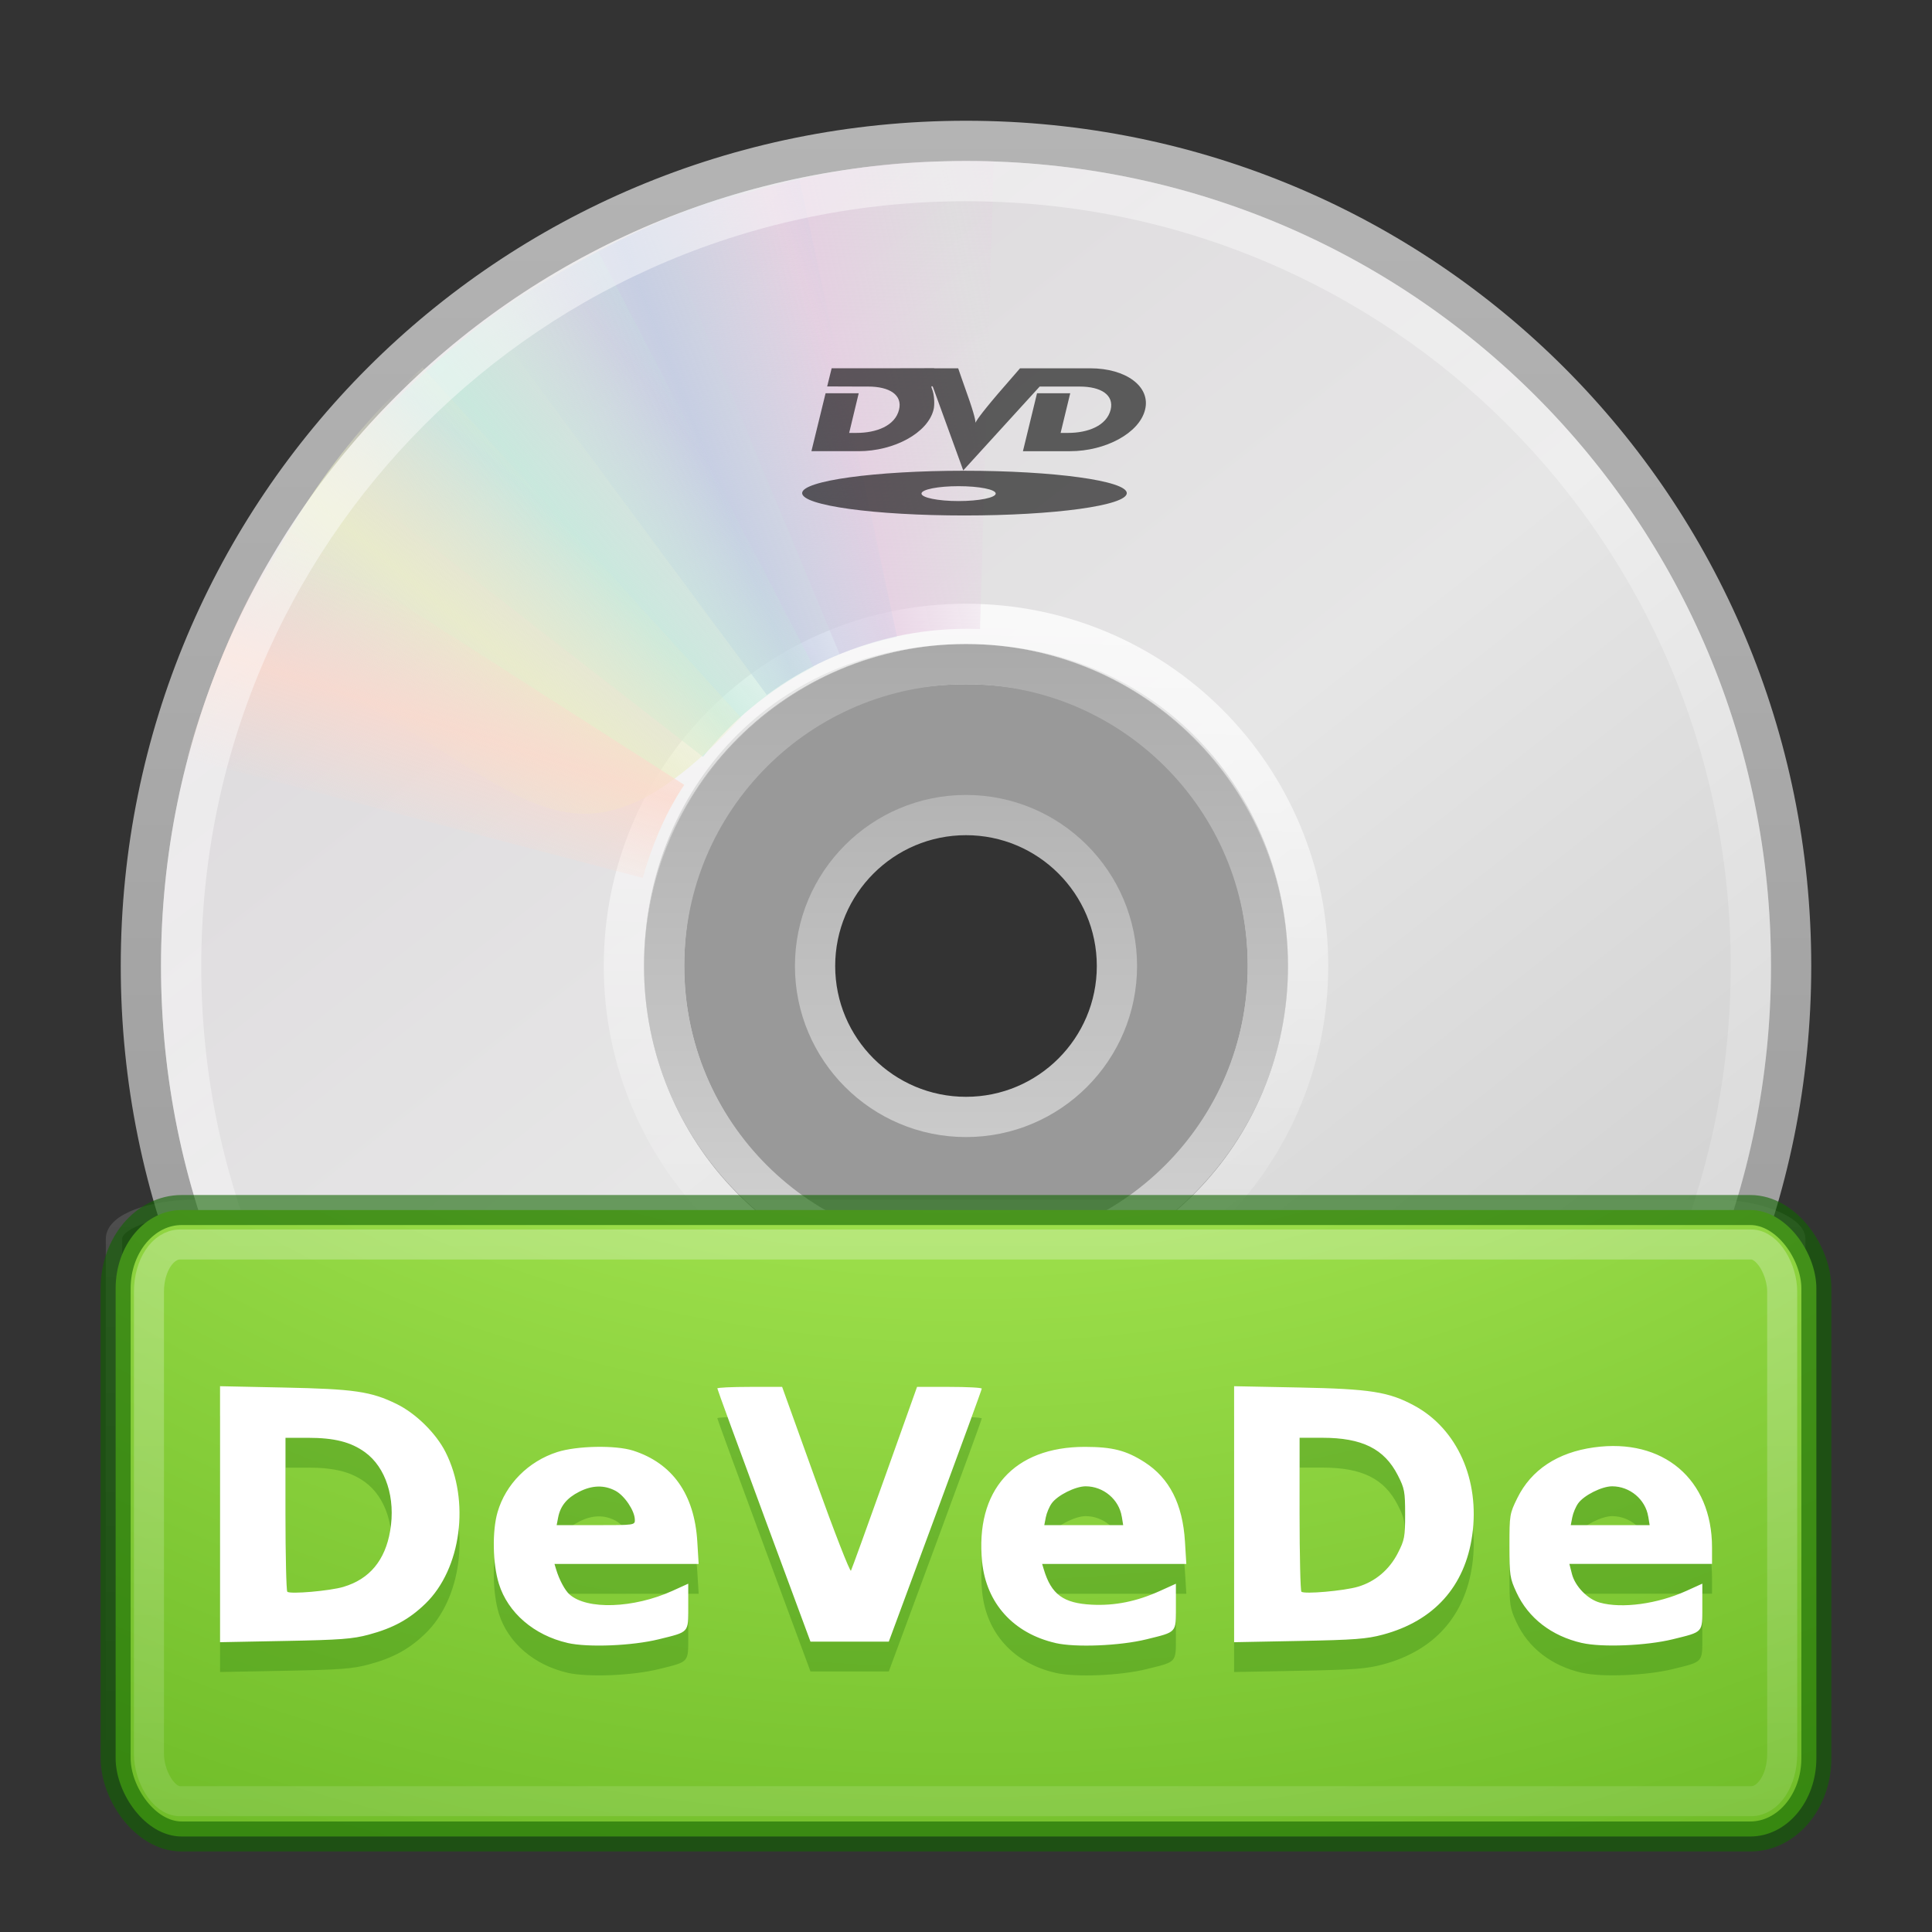 <?xml version="1.0" encoding="UTF-8" standalone="no"?>
<!-- Created with Inkscape (http://www.inkscape.org/) -->

<svg
   xmlns:dc="http://purl.org/dc/elements/1.1/"
   xmlns:cc="http://creativecommons.org/ns#"
   xmlns:rdf="http://www.w3.org/1999/02/22-rdf-syntax-ns#"
   xmlns:svg="http://www.w3.org/2000/svg"
   xmlns="http://www.w3.org/2000/svg"
   xmlns:xlink="http://www.w3.org/1999/xlink"
   xmlns:sodipodi="http://sodipodi.sourceforge.net/DTD/sodipodi-0.dtd"
   xmlns:inkscape="http://www.inkscape.org/namespaces/inkscape"
   id="svg3367"
   height="48"
   width="48"
   version="1.0"
   inkscape:version="0.48.4 r9939"
   sodipodi:docname="dvdrip.svg">
  <rect width="100%" height="100%" fill="#333333" stroke="none"/>
  <sodipodi:namedview
     pagecolor="#ffffff"
     bordercolor="#666666"
     borderopacity="1"
     objecttolerance="10"
     gridtolerance="10"
     guidetolerance="10"
     inkscape:pageopacity="0"
     inkscape:pageshadow="2"
     inkscape:window-width="1855"
     inkscape:window-height="1056"
     id="namedview61"
     showgrid="true"
     inkscape:zoom="19.25"
     inkscape:cx="24"
     inkscape:cy="13.61039"
     inkscape:window-x="65"
     inkscape:window-y="24"
     inkscape:window-maximized="1"
     inkscape:current-layer="layer1">
    <inkscape:grid
       type="xygrid"
       id="grid3123" />
  </sodipodi:namedview>
  <defs
     id="defs3369">
    <radialGradient
       id="radialGradient2476"
       gradientUnits="userSpaceOnUse"
       cy="41.636"
       cx="23.335"
       gradientTransform="matrix(.972 0 0 .287 1.312 27.541)"
       r="22.627">
      <stop
         id="stop23421"
         offset="0" />
      <stop
         id="stop23423"
         style="stop-opacity:0"
         offset="1" />
    </radialGradient>
    <linearGradient
       id="linearGradient3260"
       y2="45.033"
       gradientUnits="userSpaceOnUse"
       x2="-21.916"
       gradientTransform="translate(50.265)"
       y1="3"
       x1="-21.916">
      <stop
         id="stop3774"
         style="stop-color:#b4b4b4"
         offset="0" />
      <stop
         id="stop3776"
         style="stop-color:#969696"
         offset="1" />
    </linearGradient>
    <linearGradient
       id="linearGradient2473"
       y2="14.203"
       gradientUnits="userSpaceOnUse"
       x2="35.391"
       gradientTransform="matrix(0 1.171 -1.171 0 51.06 -4.114)"
       y1="32.416"
       x1="12.274">
      <stop
         id="stop3265"
         style="stop-color:#dedbde"
         offset="0" />
      <stop
         id="stop3267"
         style="stop-color:#e6e6e6"
         offset=".5" />
      <stop
         id="stop3269"
         style="stop-color:#d2d2d2"
         offset="1" />
    </linearGradient>
    <linearGradient
       id="linearGradient2469"
       y2="32.509"
       gradientUnits="userSpaceOnUse"
       x2="21.448"
       gradientTransform="matrix(.938 0 0 .938 1.5 1.5)"
       y1="15.5"
       x1="21.448">
      <stop
         id="stop3430"
         style="stop-color:#aaa"
         offset="0" />
      <stop
         id="stop3432"
         style="stop-color:#d4d4d4"
         offset="1" />
    </linearGradient>
    <linearGradient
       id="linearGradient2448"
       y2="45.962"
       xlink:href="#linearGradient6036"
       gradientUnits="userSpaceOnUse"
       x2="18.203"
       gradientTransform="matrix(.429 0 0 .429 13.547 13.266)"
       y1="4.038"
       x1="18.776" />
    <linearGradient
       id="linearGradient3354"
       y2="20.613"
       xlink:href="#linearGradient3519"
       spreadMethod="reflect"
       gradientUnits="userSpaceOnUse"
       x2="9.73"
       y1="17.886"
       x1="10.609" />
    <linearGradient
       id="linearGradient3352"
       y2="13.462"
       xlink:href="#linearGradient3511"
       spreadMethod="reflect"
       gradientUnits="userSpaceOnUse"
       x2="14.609"
       y1="16.188"
       x1="12.372" />
    <linearGradient
       id="linearGradient3350"
       y2="10.732"
       xlink:href="#linearGradient3503"
       spreadMethod="reflect"
       gradientUnits="userSpaceOnUse"
       x2="16.994"
       y1="13.046"
       x1="14.085" />
    <linearGradient
       id="linearGradient3348"
       y2="9.796"
       xlink:href="#linearGradient3495"
       spreadMethod="reflect"
       gradientUnits="userSpaceOnUse"
       x2="21.047"
       y1="11.2"
       x1="17.495" />
    <linearGradient
       id="linearGradient3346"
       y2="9.862"
       xlink:href="#linearGradient3487"
       spreadMethod="reflect"
       gradientUnits="userSpaceOnUse"
       x2="24.274"
       y1="10.775"
       x1="20.58" />
    <linearGradient
       id="linearGradient6036">
      <stop
         id="stop6038"
         style="stop-color:#fff"
         offset="0" />
      <stop
         id="stop6040"
         style="stop-color:#fff;stop-opacity:0"
         offset="1" />
    </linearGradient>
    <linearGradient
       id="linearGradient3359"
       y2="54.698"
       xlink:href="#linearGradient6036"
       gradientUnits="userSpaceOnUse"
       x2="48.799"
       gradientTransform="matrix(.985 0 0 .985 .019 -.624)"
       y1="3.61"
       x1="10.502" />
    <linearGradient
       id="linearGradient3519">
      <stop
         id="stop3521"
         style="stop-color:#fcd9cd"
         offset="0" />
      <stop
         id="stop3523"
         style="stop-color:#fcd9cd;stop-opacity:0"
         offset="1" />
    </linearGradient>
    <linearGradient
       id="linearGradient3511">
      <stop
         id="stop3513"
         style="stop-color:#ebeec7"
         offset="0" />
      <stop
         id="stop3515"
         style="stop-color:#ebeec7;stop-opacity:0"
         offset="1" />
    </linearGradient>
    <linearGradient
       id="linearGradient3503">
      <stop
         id="stop3505"
         style="stop-color:#c4ebdd"
         offset="0" />
      <stop
         id="stop3507"
         style="stop-color:#c4ebdd;stop-opacity:0"
         offset="1" />
    </linearGradient>
    <linearGradient
       id="linearGradient3495">
      <stop
         id="stop3497"
         style="stop-color:#c1cbe4"
         offset="0" />
      <stop
         id="stop3499"
         style="stop-color:#c1cbe4;stop-opacity:0"
         offset="1" />
    </linearGradient>
    <linearGradient
       id="linearGradient3487">
      <stop
         id="stop3489"
         style="stop-color:#e6cde2"
         offset="0" />
      <stop
         id="stop3491"
         style="stop-color:#e6cde2;stop-opacity:0"
         offset="1" />
    </linearGradient>
    <linearGradient
       inkscape:collect="always"
       xlink:href="#linearGradient3308-4-6-931-761"
       id="linearGradient3423"
       gradientUnits="userSpaceOnUse"
       gradientTransform="matrix(1.11,0,0,1.11,-3.06,-2.897)"
       x1="24"
       y1="5"
       x2="24"
       y2="43" />
    <linearGradient
       id="linearGradient3308-4-6-931-761">
      <stop
         id="stop2919"
         style="stop-color:#ffffff;stop-opacity:1"
         offset="0" />
      <stop
         id="stop2921"
         style="stop-color:#ffffff;stop-opacity:0"
         offset="1" />
    </linearGradient>
    <radialGradient
       inkscape:collect="always"
       xlink:href="#linearGradient2867-449-88-871-390-598-476-591-434-148-9-7"
       id="radialGradient3419"
       gradientUnits="userSpaceOnUse"
       gradientTransform="matrix(0,2.471,-3.307,-1.0425267e-7,51.533,-15.09)"
       cx="7.496"
       cy="8.45"
       fx="7.496"
       fy="8.45"
       r="20" />
    <linearGradient
       id="linearGradient2867-449-88-871-390-598-476-591-434-148-9-7">
      <stop
         offset="0"
         style="stop-color:#eea651;stop-opacity:1;"
         id="stop4627-2-7" />
      <stop
         offset="0.262"
         style="stop-color:#d28449;stop-opacity:1;"
         id="stop4629-8-6" />
      <stop
         offset="0.705"
         style="stop-color:#b46d34;stop-opacity:1;"
         id="stop4631-3-4" />
      <stop
         offset="1"
         style="stop-color:#99501b;stop-opacity:1;"
         id="stop4633-0-3" />
    </linearGradient>
    <linearGradient
       inkscape:collect="always"
       xlink:href="#linearGradient3332-412-419-652-471-761-410-156-661-505-7-3"
       id="linearGradient3421"
       gradientUnits="userSpaceOnUse"
       gradientTransform="matrix(1.074,0,0,1.074,-2.194,-2.031)"
       x1="24"
       y1="44"
       x2="24"
       y2="3.899" />
    <linearGradient
       id="linearGradient3332-412-419-652-471-761-410-156-661-505-7-3">
      <stop
         offset="0"
         style="stop-color:#865420;stop-opacity:1;"
         id="stop8032-8-0" />
      <stop
         offset="1"
         style="stop-color:#be8054;stop-opacity:1;"
         id="stop8034-9-9" />
    </linearGradient>
    <radialGradient
       inkscape:collect="always"
       xlink:href="#linearGradient3688-166-749"
       id="radialGradient3413"
       gradientUnits="userSpaceOnUse"
       gradientTransform="matrix(2.004,0,0,3.104,27.663,-100.898)"
       cx="4.993"
       cy="43.5"
       fx="4.993"
       fy="43.5"
       r="2.5" />
    <linearGradient
       id="linearGradient3688-166-749">
      <stop
         id="stop2883"
         style="stop-color:#181818;stop-opacity:1"
         offset="0" />
      <stop
         id="stop2885"
         style="stop-color:#181818;stop-opacity:0"
         offset="1" />
    </linearGradient>
    <radialGradient
       inkscape:collect="always"
       xlink:href="#linearGradient3688-464-309"
       id="radialGradient3415"
       gradientUnits="userSpaceOnUse"
       gradientTransform="matrix(2.004,0,0,3.104,-19.687,-169.19)"
       cx="4.993"
       cy="43.5"
       fx="4.993"
       fy="43.5"
       r="2.5" />
    <linearGradient
       id="linearGradient3688-464-309">
      <stop
         id="stop2889"
         style="stop-color:#181818;stop-opacity:1"
         offset="0" />
      <stop
         id="stop2891"
         style="stop-color:#181818;stop-opacity:0"
         offset="1" />
    </linearGradient>
    <linearGradient
       inkscape:collect="always"
       xlink:href="#linearGradient3702-501-757"
       id="linearGradient3417"
       gradientUnits="userSpaceOnUse"
       gradientTransform="matrix(1,0,0,2.217,-0.325,-62.314)"
       x1="25.058"
       y1="47.028"
       x2="25.058"
       y2="39.999" />
    <linearGradient
       id="linearGradient3702-501-757">
      <stop
         id="stop2895"
         style="stop-color:#181818;stop-opacity:0"
         offset="0" />
      <stop
         id="stop2897"
         style="stop-color:#181818;stop-opacity:1"
         offset="0.5" />
      <stop
         id="stop2899"
         style="stop-color:#181818;stop-opacity:0"
         offset="1" />
    </linearGradient>
    <linearGradient
       id="linearGradient6036-8">
      <stop
         id="stop6038-1"
         style="stop-color:#ffffff;stop-opacity:1"
         offset="0" />
      <stop
         id="stop6040-1"
         style="stop-color:#ffffff;stop-opacity:0;"
         offset="1" />
    </linearGradient>
    <linearGradient
       id="linearGradient3932">
      <stop
         id="stop3934"
         style="stop-color:#eea651;stop-opacity:1;"
         offset="0" />
      <stop
         id="stop3936"
         style="stop-color:#d28449;stop-opacity:1;"
         offset="0.262" />
      <stop
         id="stop3938"
         style="stop-color:#b46d34;stop-opacity:1;"
         offset="0.514" />
      <stop
         id="stop3940"
         style="stop-color:#99501b;stop-opacity:1;"
         offset="1" />
    </linearGradient>
    <linearGradient
       x1="24"
       y1="5"
       x2="24"
       y2="43"
       id="linearGradient2470"
       xlink:href="#linearGradient3308-4-6-931-761-8"
       gradientUnits="userSpaceOnUse"
       gradientTransform="matrix(1.113,0,0,1.104,-2.581,11.88)" />
    <linearGradient
       id="linearGradient3308-4-6-931-761-8">
      <stop
         id="stop2919-7"
         style="stop-color:#ffffff;stop-opacity:1"
         offset="0" />
      <stop
         id="stop2921-6"
         style="stop-color:#ffffff;stop-opacity:0"
         offset="1" />
    </linearGradient>
    <linearGradient
       id="linearGradient6036-86">
      <stop
         id="stop6038-4"
         style="stop-color:#ffffff;stop-opacity:1"
         offset="0" />
      <stop
         id="stop6040-9"
         style="stop-color:#ffffff;stop-opacity:0;"
         offset="1" />
    </linearGradient>
    <linearGradient
       id="linearGradient2867-449-88-871-390-598-476-591-434-148-57-177-1">
      <stop
         id="stop3750-4"
         style="stop-color:#90dbec;stop-opacity:1"
         offset="0" />
      <stop
         id="stop3752-1"
         style="stop-color:#55c1ec;stop-opacity:1"
         offset="0.262" />
      <stop
         id="stop3754-4"
         style="stop-color:#3689e6;stop-opacity:1"
         offset="0.705" />
      <stop
         id="stop3756-7"
         style="stop-color:#2b63a0;stop-opacity:1"
         offset="1" />
    </linearGradient>
    <linearGradient
       x1="24"
       y1="5"
       x2="24"
       y2="43"
       id="linearGradient2470-1"
       xlink:href="#linearGradient3308-4-6-931-761-9"
       gradientUnits="userSpaceOnUse"
       gradientTransform="matrix(1.113,0,0,1.104,-2.581,11.88)" />
    <linearGradient
       id="linearGradient3308-4-6-931-761-9">
      <stop
         id="stop2919-1"
         style="stop-color:#ffffff;stop-opacity:1"
         offset="0" />
      <stop
         id="stop2921-0"
         style="stop-color:#ffffff;stop-opacity:0"
         offset="1" />
    </linearGradient>
    <linearGradient
       inkscape:collect="always"
       xlink:href="#linearGradient6036-7"
       id="linearGradient4068"
       x1="30"
       y1="3"
       x2="30"
       y2="74"
       gradientUnits="userSpaceOnUse"
       gradientTransform="matrix(0.83,0,0,0.823,-2.555,-4.933)" />
    <linearGradient
       id="linearGradient6036-7">
      <stop
         id="stop6038-14"
         style="stop-color:#ffffff;stop-opacity:1"
         offset="0" />
      <stop
         id="stop6040-97"
         style="stop-color:#ffffff;stop-opacity:0;"
         offset="1" />
    </linearGradient>
    <radialGradient
       inkscape:collect="always"
       xlink:href="#linearGradient3242-7-3-8-0-4-58-06"
       id="radialGradient3930"
       cx="12.984"
       cy="42.991"
       fx="12.984"
       fy="42.991"
       r="26"
       gradientTransform="matrix(7.0262815e-8,2.281,-3.026,6.0112163e-7,154.103,-16.909)"
       gradientUnits="userSpaceOnUse" />
    <linearGradient
       id="linearGradient3242-7-3-8-0-4-58-06">
      <stop
         id="stop3244-5-8-5-6-4-3-8"
         style="stop-color:#cdf87e;stop-opacity:1"
         offset="0" />
      <stop
         id="stop3246-9-5-1-5-3-0-7"
         style="stop-color:#a2e34f;stop-opacity:1"
         offset="0.262" />
      <stop
         id="stop3248-7-2-0-7-5-35-9"
         style="stop-color:#68b723;stop-opacity:1"
         offset="0.661" />
      <stop
         id="stop3250-8-2-8-5-6-40-4"
         style="stop-color:#1d7e0d;stop-opacity:1"
         offset="1" />
    </linearGradient>
    <linearGradient
       x1="24"
       y1="5"
       x2="24"
       y2="43"
       id="linearGradient2470-5"
       xlink:href="#linearGradient3308-4-6-931-761-4"
       gradientUnits="userSpaceOnUse"
       gradientTransform="matrix(1.113,0,0,1.104,-2.581,11.88)" />
    <linearGradient
       id="linearGradient3308-4-6-931-761-4">
      <stop
         id="stop2919-2"
         style="stop-color:#ffffff;stop-opacity:1"
         offset="0" />
      <stop
         id="stop2921-7"
         style="stop-color:#ffffff;stop-opacity:0"
         offset="1" />
    </linearGradient>
    <linearGradient
       y2="43"
       x2="24"
       y1="5"
       x1="24"
       gradientTransform="matrix(1.113,0,0,1.104,-3.081,-4.022)"
       gradientUnits="userSpaceOnUse"
       id="linearGradient3716"
       xlink:href="#linearGradient3308-4-6-931-761-4"
       inkscape:collect="always" />
  </defs>
  <g
     id="layer1">
    <path
       id="path2781"
       style="stroke:url(#linearGradient3260);fill:url(#linearGradient2473)"
       d="m44.5 24c0-11.363-9.137-20.5-20.5-20.5s-20.5 9.137-20.5 20.5 9.137 20.5 20.5 20.5 20.5-9.137 20.5-20.5zm-13 0c0 4.128-3.289 7.5-7.5 7.5-4.293 0-7.5-3.455-7.5-7.5 0-4.127 3.042-7.5 7.5-7.5s7.5 3.454 7.5 7.5z" />
    <path
       id="path2474"
       style="opacity:.5;fill:#fff"
       d="m24 16c-4.416 0-8 3.584-8 8s3.584 8 8 8 8-3.584 8-8-3.584-8-8-8zm0 4c2.208 0 4 1.792 4 4s-1.792 4-4 4-4-1.792-4-4 1.792-4 4-4z" />
    <path
       id="path3418"
       style="stroke-linejoin:round;stroke:url(#linearGradient2469);fill:none"
       d="m24 16.5c-4.14 0-7.5 3.36-7.5 7.5s3.36 7.5 7.5 7.5 7.5-3.36 7.5-7.5-3.36-7.5-7.5-7.5zm0 3.75c2.07 0 3.75 1.68 3.75 3.75s-1.68 3.75-3.75 3.75-3.75-1.68-3.75-3.75 1.68-3.75 3.75-3.75z" />
    <path
       id="path3281"
       style="opacity:.8;stroke:url(#linearGradient2448);fill:none"
       d="m24 15.5c-4.711 0-8.5 3.789-8.5 8.5s3.789 8.5 8.5 8.5 8.5-3.789 8.5-8.5-3.789-8.5-8.5-8.5z" />
    <g
       id="g3527">
      <path
         id="path3296"
         style="opacity:.8;fill:url(#linearGradient3346)"
         d="m15.857 5.731 4.768 10.613c1.035-0.459 2.17-0.719 3.375-0.719 0.032 0 0.062-0 0.094 0l0.014-11.62c-2.942-0.071-5.543 0.657-8.251 1.726z"
         transform="matrix(1 .028 -.028 1 .692 -.671)" />
      <path
         id="path3308"
         style="opacity:.8;fill:url(#linearGradient3348)"
         d="m12.121 7.906 6.931 9.36c0.913-0.67 1.966-1.167 3.143-1.425 0.031-0.007 0.06-0.014 0.092-0.02l-2.429-11.395c-2.889 0.561-5.319 1.856-7.736 3.48z" />
      <path
         id="path3310"
         style="opacity:.8;fill:url(#linearGradient3350)"
         d="m8.252 11.647 9.214 7.156c0.709-0.883 1.597-1.636 2.667-2.19 0.028-0.015 0.055-0.029 0.083-0.043l-5.35-10.319c-2.645 1.29-4.7 3.201-6.614 5.396z" />
      <path
         id="path3312"
         style="opacity:.8;fill:url(#linearGradient3352)"
         d="m5.633 16.074c7.175 2.242 7.85 7.032 12.777 1.754l-7.91-8.696c-2.221 1.931-3.587 4.327-4.867 6.942z" />
      <path
         id="path3314"
         style="opacity:.8;fill:url(#linearGradient3354)"
         d="m7.155 13.193c-1.183 1.752-1.908 3.637-2.525 5.644l11.339 2.975c0.216-0.763 0.518-1.515 0.969-2.219 0.017-0.027 0.045-0.067 0.062-0.094l-9.845-6.306z" />
    </g>
    <path
       id="path3272"
       style="opacity:.5;stroke:url(#linearGradient3359);fill:none"
       d="m24 4.5c-10.809 0-19.5 8.691-19.5 19.5s8.691 19.5 19.5 19.5 19.5-8.691 19.5-19.5-8.691-19.5-19.5-19.5z" />
    <g
       id="g3297"
       transform="matrix(-1 0 0 -1 48 47.991)">
      <path
         id="path3299"
         style="opacity:.8;fill:url(#linearGradient3346)"
         d="m15.857 5.731 4.768 10.613c1.035-0.459 2.17-0.719 3.375-0.719 0.032 0 0.062-0 0.094 0l0.014-11.62c-2.942-0.071-5.543 0.657-8.251 1.726z"
         transform="matrix(1 .028 -.028 1 .692 -.671)" />
      <path
         id="path3301"
         style="opacity:.8;fill:url(#linearGradient3348)"
         d="m12.121 7.906 6.931 9.36c0.913-0.67 1.966-1.167 3.143-1.425 0.031-0.007 0.06-0.014 0.092-0.02l-2.429-11.395c-2.889 0.561-5.319 1.856-7.736 3.48z" />
      <path
         id="path3303"
         style="opacity:.8;fill:url(#linearGradient3350)"
         d="m8.252 11.647 9.214 7.156c0.709-0.883 1.597-1.636 2.667-2.19 0.028-0.015 0.055-0.029 0.083-0.043l-5.35-10.319c-2.645 1.29-4.7 3.201-6.614 5.396z" />
      <path
         id="path3305"
         style="opacity:.8;fill:url(#linearGradient3352)"
         d="m5.633 16.074c7.175 2.242 7.85 7.032 12.777 1.754l-7.91-8.696c-2.221 1.931-3.587 4.327-4.867 6.942z" />
      <path
         id="path3307"
         style="opacity:.8;fill:url(#linearGradient3354)"
         d="m7.155 13.193c-1.183 1.752-1.908 3.637-2.525 5.644l11.339 2.975c0.216-0.763 0.518-1.515 0.969-2.219 0.017-0.027 0.045-0.067 0.062-0.094l-9.845-6.306z" />
    </g>
    <rect
       width="41.819"
       height="15.563"
       rx="2.07"
       ry="0.77"
       x="2.832"
       y="30.006"
       id="rect6741"
       style="opacity:0.4;fill:none;stroke:url(#linearGradient3716);stroke-width:0.406;stroke-linecap:round;stroke-linejoin:round;stroke-miterlimit:4;stroke-opacity:1;stroke-dasharray:none;stroke-dashoffset:0" />
    <rect
       style="fill:url(#radialGradient3930);fill-opacity:1;stroke:none"
       id="rect3152"
       width="42.254"
       height="15.564"
       x="2.873"
       y="30.063"
       ry="1.945"
       rx="1.64" />
    <rect
       rx="1.64"
       ry="1.945"
       y="30.063"
       x="2.873"
       height="15.564"
       width="42.254"
       id="rect3942"
       style="opacity:0.6;fill:none;stroke:#126400;stroke-width:0.746;stroke-linecap:round;stroke-linejoin:round;stroke-miterlimit:4;stroke-opacity:1;stroke-dasharray:none" />
    <rect
       style="opacity:0.6;fill:none;stroke:url(#linearGradient4068);stroke-width:0.746;stroke-linecap:round;stroke-linejoin:round;stroke-miterlimit:4;stroke-opacity:1;stroke-dasharray:none"
       id="rect4060"
       width="40.577"
       height="13.831"
       x="3.701"
       y="30.919"
       ry="1.168"
       rx="0.771" />
    <path
       inkscape:connector-curvature="0"
       id="path4267"
       d="m 14.1,41.559 c -0.831,-0.19 -1.482,-0.75 -1.705,-1.468 -0.155,-0.497 -0.17,-1.312 -0.033,-1.782 0.202,-0.695 0.764,-1.261 1.482,-1.492 0.489,-0.157 1.449,-0.175 1.885,-0.036 0.979,0.314 1.524,1.086 1.595,2.258 l 0.034,0.558 -1.791,0 -1.791,0 0.041,0.136 c 0.076,0.253 0.216,0.516 0.329,0.618 0.432,0.391 1.596,0.351 2.561,-0.086 l 0.392,-0.178 0,0.567 c 0,0.662 0.032,0.626 -0.734,0.815 -0.66,0.162 -1.757,0.207 -2.264,0.091 z m 1.672,-3.062 c -0.002,-0.22 -0.254,-0.597 -0.48,-0.717 -0.28,-0.149 -0.581,-0.141 -0.904,0.024 -0.304,0.155 -0.465,0.352 -0.52,0.633 l -0.038,0.196 0.972,0 c 0.968,0 0.972,-5.45e-4 0.971,-0.136 z m 10.452,3.064 c -1.043,-0.239 -1.72,-0.986 -1.823,-2.014 -0.178,-1.778 0.788,-2.86 2.553,-2.859 0.686,6.18e-4 1.026,0.088 1.482,0.38 0.619,0.397 0.947,1.042 1.004,1.971 l 0.034,0.558 -1.791,0 -1.791,0 0.041,0.136 c 0.187,0.621 0.485,0.84 1.192,0.876 0.577,0.029 1.115,-0.08 1.697,-0.343 l 0.393,-0.178 0,0.567 c 0,0.662 0.032,0.626 -0.734,0.815 -0.655,0.161 -1.758,0.206 -2.256,0.092 z m 1.646,-3.14 c -0.069,-0.428 -0.457,-0.753 -0.897,-0.753 -0.255,0 -0.7,0.223 -0.843,0.422 -0.06,0.083 -0.126,0.239 -0.147,0.347 l -0.038,0.196 0.98,0 0.98,0 -0.034,-0.212 z m 11.434,3.14 c -0.756,-0.173 -1.333,-0.619 -1.628,-1.257 -0.163,-0.353 -0.174,-0.423 -0.174,-1.161 0,-0.764 0.005,-0.795 0.196,-1.184 0.345,-0.7 0.999,-1.133 1.903,-1.258 1.719,-0.239 2.934,0.791 2.934,2.486 l 0,0.409 -1.772,0 -1.772,0 0.063,0.248 c 0.078,0.308 0.389,0.629 0.692,0.713 0.553,0.154 1.434,0.034 2.156,-0.293 l 0.392,-0.178 0,0.567 c 0,0.662 0.032,0.626 -0.734,0.815 -0.655,0.161 -1.758,0.206 -2.256,0.092 z m 1.646,-3.14 c -0.069,-0.428 -0.457,-0.753 -0.897,-0.753 -0.255,0 -0.7,0.223 -0.843,0.422 -0.06,0.083 -0.126,0.239 -0.147,0.347 l -0.038,0.196 0.98,0 0.98,0 -0.034,-0.212 z m -35.483,-0.06 0,-3.18 1.582,0.033 c 1.753,0.036 2.17,0.097 2.808,0.41 0.476,0.234 0.978,0.728 1.213,1.195 0.613,1.214 0.391,2.896 -0.497,3.761 -0.4,0.389 -0.803,0.61 -1.41,0.773 -0.404,0.108 -0.701,0.131 -2.084,0.157 l -1.612,0.031 0,-3.18 z M 8.536,40.165 C 9.18,39.974 9.568,39.509 9.693,38.777 9.833,37.965 9.587,37.198 9.068,36.821 8.717,36.567 8.307,36.463 7.655,36.463 l -0.562,0 0,1.889 c 0,1.039 0.02,1.909 0.045,1.935 0.064,0.066 1.058,-0.02 1.397,-0.121 z M 18.979,38.4 c -0.636,-1.719 -1.157,-3.143 -1.157,-3.164 0,-0.021 0.362,-0.038 0.805,-0.038 l 0.805,0 0.835,2.321 c 0.459,1.277 0.853,2.287 0.875,2.245 0.022,-0.042 0.4,-1.086 0.841,-2.321 l 0.801,-2.245 0.804,0 c 0.442,0 0.804,0.019 0.804,0.043 0,0.024 -0.52,1.448 -1.155,3.164 l -1.155,3.122 -0.973,0 -0.973,0 -1.157,-3.126 z m 11.682,-0.039 0,-3.18 1.612,0.032 c 1.771,0.035 2.231,0.107 2.864,0.45 1.067,0.577 1.634,1.846 1.44,3.22 -0.18,1.273 -0.95,2.13 -2.22,2.47 -0.404,0.108 -0.701,0.131 -2.084,0.157 l -1.612,0.031 0,-3.18 z m 3.077,1.802 c 0.431,-0.128 0.779,-0.422 0.991,-0.836 0.167,-0.326 0.181,-0.405 0.181,-0.966 0,-0.561 -0.015,-0.641 -0.181,-0.966 -0.337,-0.66 -0.887,-0.933 -1.879,-0.933 l -0.562,0 0,1.889 c 0,1.039 0.02,1.909 0.045,1.935 0.065,0.067 1.059,-0.021 1.405,-0.123 z"
       style="opacity:0.25;fill:#126400;fill-opacity:1" />
    <path
       style="fill:#ffffff;fill-opacity:1"
       d="m 14.1,40.818 c -0.831,-0.19 -1.482,-0.75 -1.705,-1.468 -0.155,-0.497 -0.17,-1.312 -0.033,-1.782 0.202,-0.695 0.764,-1.261 1.482,-1.492 0.489,-0.157 1.449,-0.175 1.885,-0.036 0.979,0.314 1.524,1.086 1.595,2.258 l 0.034,0.558 -1.791,0 -1.791,0 0.041,0.136 c 0.076,0.253 0.216,0.516 0.329,0.618 0.432,0.391 1.596,0.351 2.561,-0.086 l 0.392,-0.178 0,0.567 c 0,0.662 0.032,0.626 -0.734,0.815 -0.66,0.162 -1.757,0.207 -2.264,0.091 z m 1.672,-3.062 c -0.002,-0.22 -0.254,-0.597 -0.48,-0.717 -0.28,-0.149 -0.581,-0.141 -0.904,0.024 -0.304,0.155 -0.465,0.352 -0.52,0.633 l -0.038,0.196 0.972,0 c 0.968,0 0.972,-5.44e-4 0.971,-0.136 z m 10.452,3.064 c -1.043,-0.239 -1.72,-0.986 -1.823,-2.014 -0.178,-1.778 0.788,-2.86 2.553,-2.859 0.686,6.19e-4 1.026,0.088 1.482,0.38 0.619,0.397 0.947,1.042 1.004,1.971 l 0.034,0.558 -1.791,0 -1.791,0 0.041,0.136 c 0.187,0.621 0.485,0.84 1.192,0.876 0.577,0.029 1.115,-0.08 1.697,-0.343 l 0.393,-0.178 0,0.567 c 0,0.662 0.032,0.626 -0.734,0.815 -0.655,0.161 -1.758,0.206 -2.256,0.092 z m 1.646,-3.14 c -0.069,-0.428 -0.457,-0.753 -0.897,-0.753 -0.255,0 -0.7,0.223 -0.843,0.422 -0.06,0.083 -0.126,0.239 -0.147,0.347 l -0.038,0.196 0.98,0 0.98,0 -0.034,-0.212 z m 11.434,3.14 c -0.756,-0.173 -1.333,-0.619 -1.628,-1.257 -0.163,-0.353 -0.174,-0.423 -0.174,-1.161 0,-0.764 0.005,-0.795 0.196,-1.184 0.345,-0.7 0.999,-1.133 1.903,-1.258 1.719,-0.239 2.934,0.791 2.934,2.486 l 0,0.409 -1.772,0 -1.772,0 0.063,0.248 c 0.078,0.308 0.389,0.629 0.692,0.713 0.553,0.154 1.434,0.034 2.156,-0.293 l 0.392,-0.178 0,0.567 c 0,0.662 0.032,0.626 -0.734,0.815 -0.655,0.161 -1.758,0.206 -2.256,0.092 z m 1.646,-3.14 c -0.069,-0.428 -0.457,-0.753 -0.897,-0.753 -0.255,0 -0.7,0.223 -0.843,0.422 -0.06,0.083 -0.126,0.239 -0.147,0.347 l -0.038,0.196 0.98,0 0.98,0 -0.034,-0.212 z m -35.483,-0.06 0,-3.18 1.582,0.033 c 1.753,0.036 2.17,0.097 2.808,0.41 0.476,0.234 0.978,0.728 1.213,1.195 0.613,1.214 0.391,2.896 -0.497,3.761 -0.4,0.389 -0.803,0.61 -1.41,0.773 -0.404,0.108 -0.701,0.131 -2.084,0.157 l -1.612,0.031 0,-3.18 z M 8.536,39.424 C 9.18,39.233 9.568,38.767 9.693,38.035 9.833,37.223 9.587,36.456 9.068,36.08 8.717,35.826 8.307,35.722 7.655,35.722 l -0.562,0 0,1.889 c 0,1.039 0.02,1.909 0.045,1.935 0.064,0.066 1.058,-0.02 1.397,-0.121 z M 18.979,37.659 c -0.636,-1.719 -1.157,-3.143 -1.157,-3.164 0,-0.021 0.362,-0.038 0.805,-0.038 l 0.805,0 0.835,2.321 c 0.459,1.277 0.853,2.287 0.875,2.245 0.022,-0.042 0.4,-1.086 0.841,-2.321 l 0.801,-2.245 0.804,0 c 0.442,0 0.804,0.019 0.804,0.043 0,0.024 -0.52,1.448 -1.155,3.164 l -1.155,3.122 -0.973,0 -0.973,0 -1.157,-3.126 z m 11.682,-0.039 0,-3.18 1.612,0.032 c 1.771,0.035 2.231,0.107 2.864,0.45 1.067,0.577 1.634,1.846 1.44,3.22 -0.18,1.273 -0.95,2.13 -2.22,2.47 -0.404,0.108 -0.701,0.131 -2.084,0.157 l -1.612,0.031 0,-3.18 z m 3.077,1.802 c 0.431,-0.128 0.779,-0.422 0.991,-0.836 0.167,-0.326 0.181,-0.405 0.181,-0.966 0,-0.561 -0.015,-0.641 -0.181,-0.966 -0.337,-0.66 -0.887,-0.933 -1.879,-0.933 l -0.562,0 0,1.889 c 0,1.039 0.02,1.909 0.045,1.935 0.065,0.067 1.059,-0.021 1.405,-0.123 z"
       id="path4163"
       inkscape:connector-curvature="0" />
  </g>
  <g
     transform="matrix(0.305,0,0,0.305,9.559,-10.678)"
     id="layer3">
    <path
       d="m 44.752,65 -4.764,0.01 -3.584,0 -0.365,1.478 2.715,0.01 0.628,0 c 1.743,0 2.808,0.685 2.511,1.885 -0.32,1.315 -1.849,1.89 -3.461,1.89 l -0.601,0 0.778,-3.232 -2.699,0 -1.154,4.721 3.842,0 c 2.88,0 5.631,-1.475 6.106,-3.379 0.095,-0.346 0.086,-1.215 -0.139,-1.734 0,-0.023 -0.015,-0.032 -0.027,-0.078 -0.012,-0.011 -0.021,-0.093 0.027,-0.104 0.024,-0.012 0.069,0.035 0.08,0.047 0.024,0.058 0.038,0.099 0.038,0.099 l 2.441,6.715 6.224,-6.83 2.629,0 0.633,0 c 1.743,0 2.807,0.685 2.522,1.885 -0.332,1.315 -1.859,1.89 -3.471,1.89 l -0.606,0 0.783,-3.232 -2.704,0 -1.148,4.721 3.842,0 c 2.881,0 5.643,-1.475 6.106,-3.379 0.474,-1.892 -1.566,-3.373 -4.459,-3.373 l -5.725,0 c 0,0 -1.518,1.744 -1.803,2.078 -1.505,1.765 -1.782,2.239 -1.83,2.366 0.012,-0.127 -0.047,-0.598 -0.687,-2.386 -0.177,-0.485 -0.719,-2.057 -0.719,-2.057 l -1.958,0 0,-0.01 z m 2.468,8.355 C 39.917,73.355 34,74.174 34,75.178 34,76.193 39.917,77 47.22,77 c 7.302,0 13.225,-0.807 13.225,-1.822 0,-1.004 -5.923,-1.822 -13.225,-1.822 z m -0.478,1.258 c 1.672,0 3.026,0.266 3.026,0.601 0,0.335 -1.354,0.611 -3.026,0.611 -1.672,0 -3.021,-0.276 -3.021,-0.611 0,-0.334 1.349,-0.601 3.021,-0.601 z"
       inkscape:connector-curvature="0"
       id="path3745"
       style="opacity:0.6;fill-rule:evenodd;display:inline" />
  </g>
</svg>
